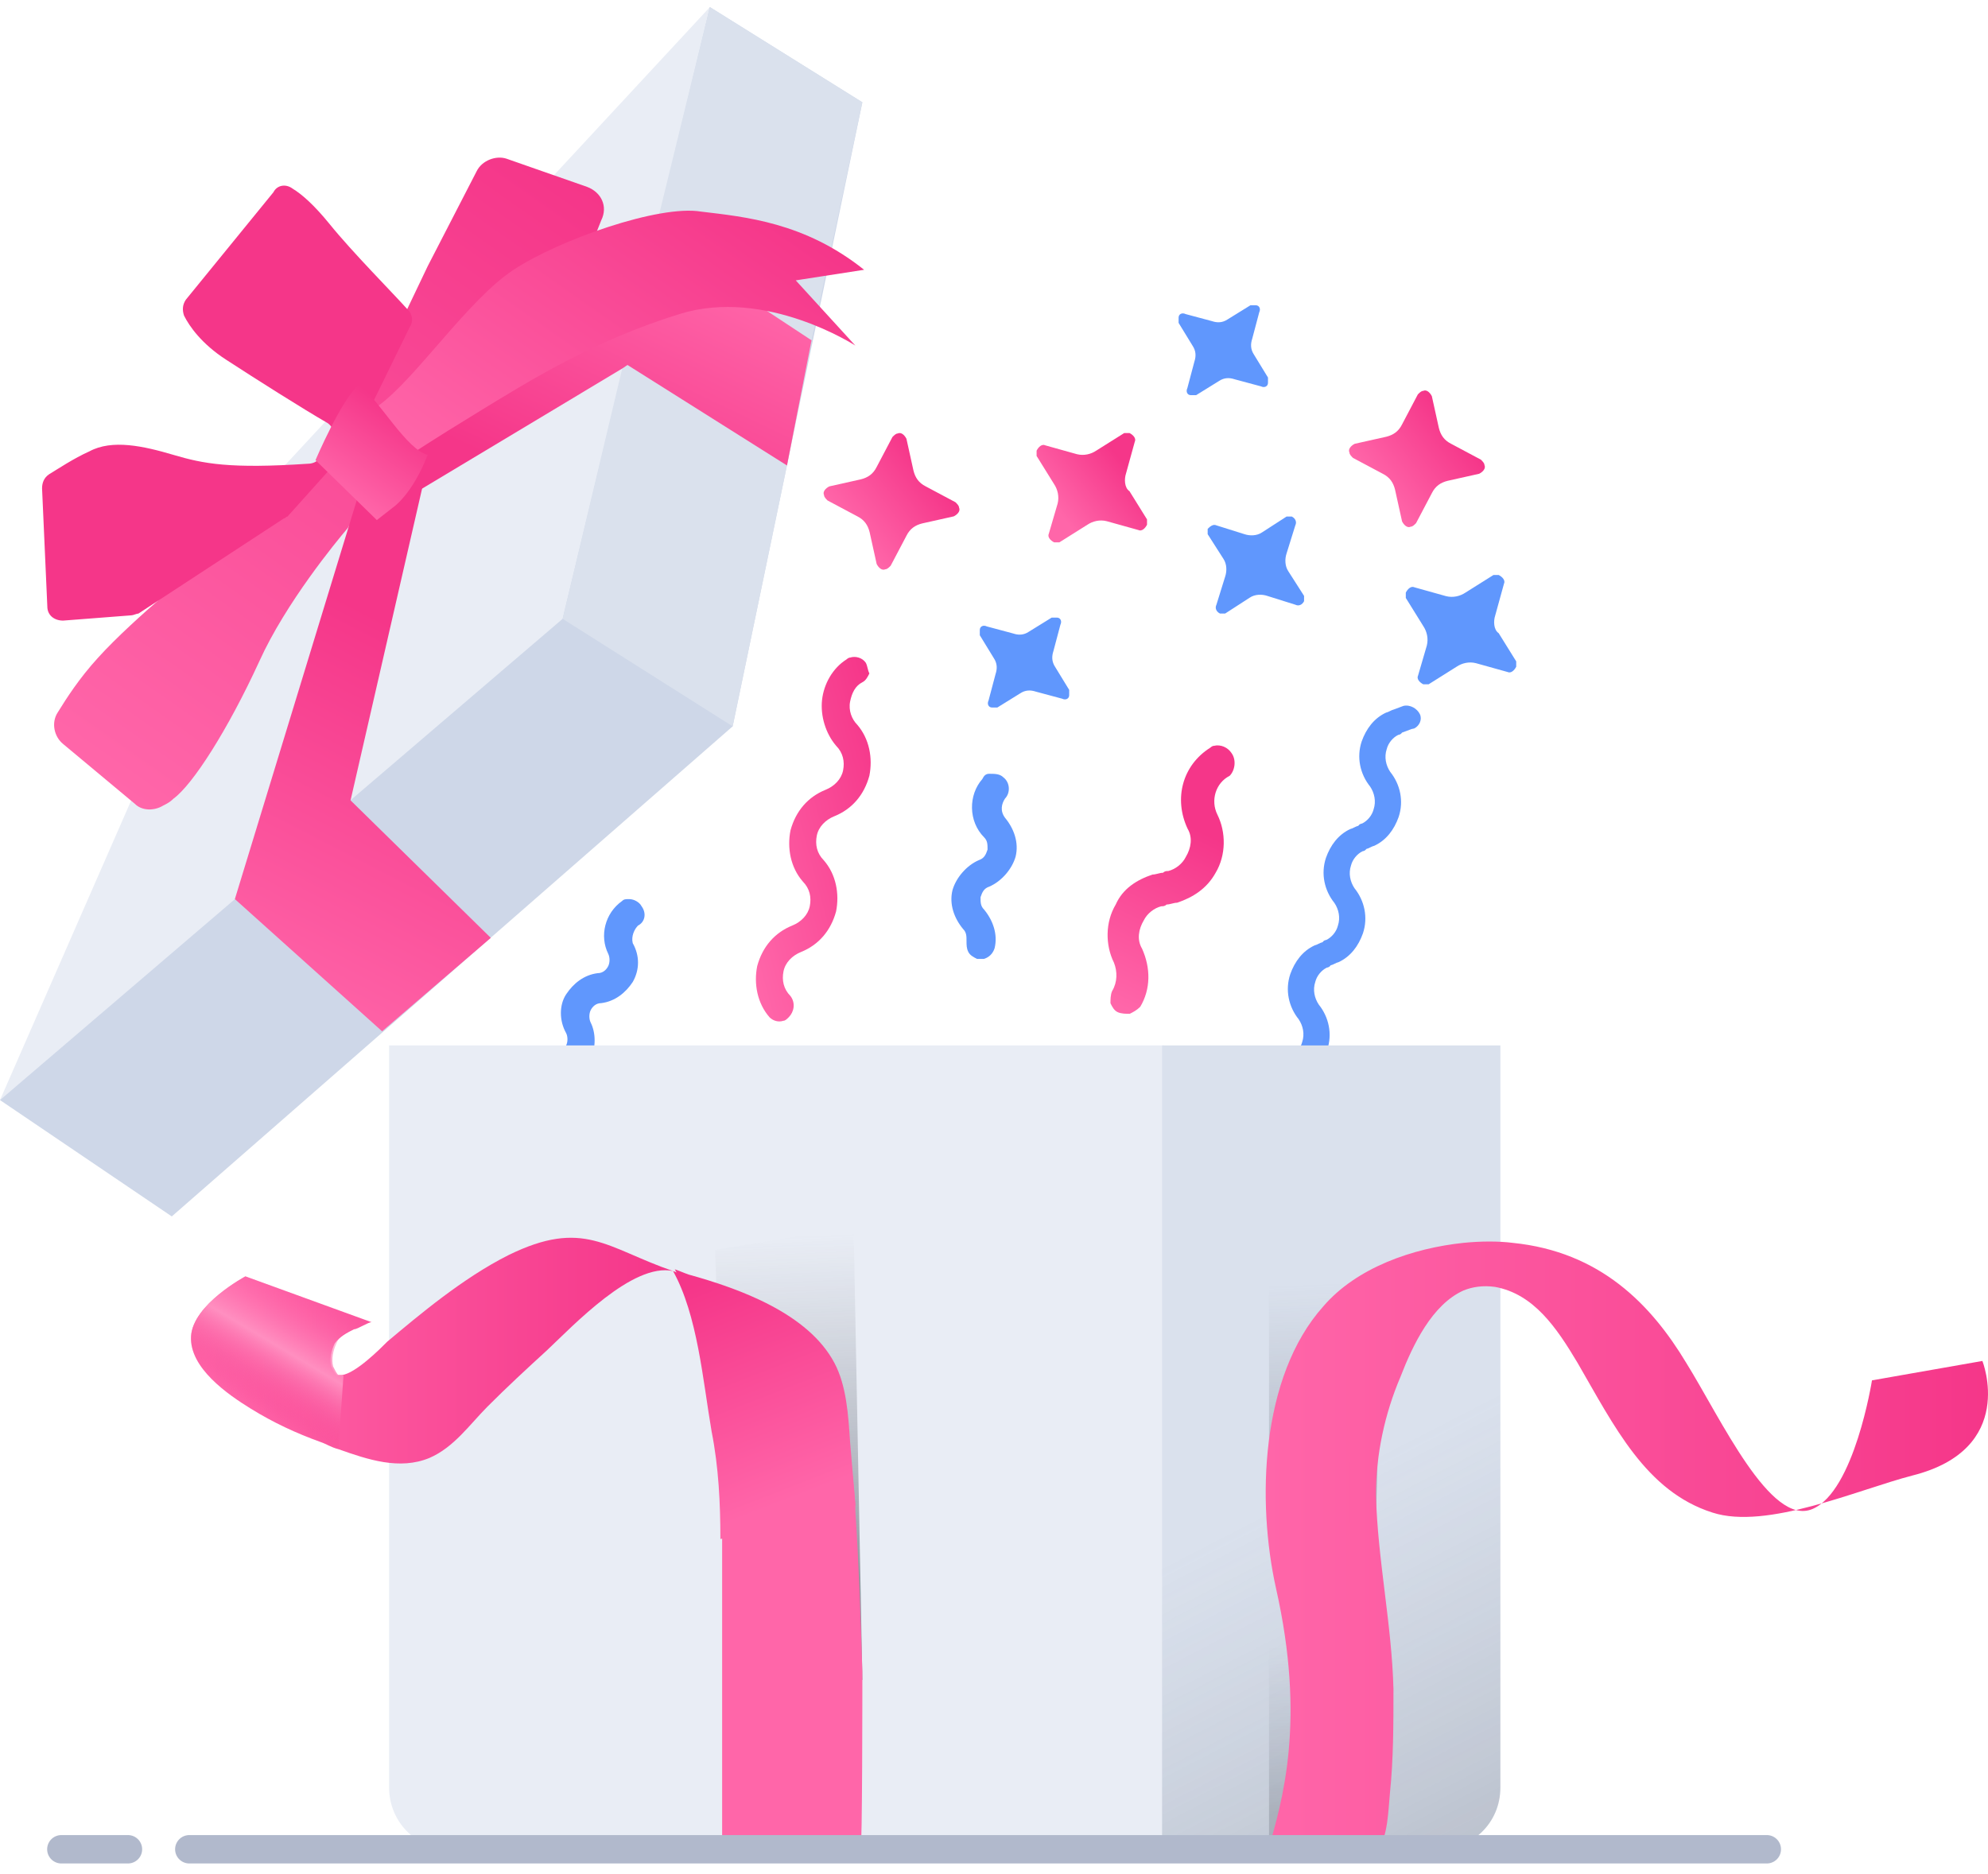 <svg width="140" height="132" viewBox="0 0 140 132" fill="none" xmlns="http://www.w3.org/2000/svg">
<path d="M98.835 49.718L98.17 49.968C97.975 50.011 97.8 50.152 97.604 50.195C96.766 50.586 96.209 51.328 95.892 52.224C95.521 53.338 95.78 54.521 96.487 55.399C96.791 55.849 96.92 56.44 96.735 56.998C96.625 57.435 96.298 57.816 95.928 58.001C95.83 58.023 95.732 58.044 95.655 58.164C95.459 58.207 95.285 58.349 95.089 58.392C94.251 58.782 93.694 59.524 93.377 60.42C93.006 61.535 93.265 62.718 93.972 63.596C94.276 64.045 94.405 64.637 94.219 65.194C94.11 65.631 93.783 66.013 93.413 66.198C93.315 66.219 93.217 66.241 93.14 66.361C92.944 66.404 92.77 66.545 92.574 66.588C91.736 66.979 91.179 67.721 90.862 68.617C90.491 69.731 90.75 70.914 91.457 71.792C91.761 72.242 91.89 72.833 91.704 73.391C91.595 73.828 91.268 74.21 90.898 74.394C90.8 74.416 90.702 74.437 90.625 74.557C90.527 74.579 90.527 74.579 90.429 74.6C90.059 74.785 89.852 75.243 90.036 75.616C90.144 76.109 90.721 76.396 91.189 76.19C91.385 76.147 91.559 76.005 91.755 75.962C92.594 75.572 93.15 74.83 93.467 73.934C93.838 72.819 93.579 71.636 92.873 70.758C92.569 70.308 92.439 69.717 92.625 69.16C92.734 68.722 93.061 68.341 93.432 68.156C93.53 68.135 93.628 68.113 93.704 67.993C93.9 67.95 94.074 67.809 94.27 67.766C95.109 67.375 95.665 66.633 95.982 65.737C96.353 64.623 96.094 63.44 95.388 62.562C95.084 62.112 94.954 61.52 95.14 60.963C95.249 60.526 95.576 60.144 95.947 59.96C96.045 59.938 96.143 59.917 96.219 59.797C96.415 59.754 96.589 59.612 96.785 59.569C97.624 59.178 98.18 58.437 98.497 57.541C98.869 56.426 98.609 55.243 97.903 54.365C97.599 53.915 97.469 53.324 97.655 52.767C97.764 52.329 98.091 51.948 98.462 51.763C98.56 51.742 98.658 51.72 98.734 51.6L99.398 51.351C99.496 51.33 99.496 51.33 99.594 51.308C99.965 51.123 100.172 50.665 99.987 50.292C99.803 49.919 99.325 49.611 98.835 49.718Z" fill="#6097FD"/>
<path d="M44.93 65.191C45.424 64.942 45.547 64.322 45.177 63.825C45.054 63.577 44.683 63.328 44.313 63.328C44.066 63.328 43.943 63.328 43.819 63.452C42.585 64.322 42.215 65.936 42.832 67.177C42.955 67.426 42.955 67.798 42.832 68.047C42.708 68.295 42.462 68.543 42.091 68.543C41.104 68.667 40.363 69.288 39.869 70.033C39.376 70.778 39.376 71.896 39.869 72.765C39.993 73.013 39.993 73.386 39.869 73.634C39.746 73.883 39.746 74.131 39.746 74.379C39.746 74.628 39.993 74.876 40.24 75C40.363 75.124 40.486 75.124 40.733 75.124C41.104 75.124 41.474 74.876 41.597 74.628C41.968 73.758 41.968 72.765 41.597 72.02C41.474 71.772 41.474 71.399 41.597 71.151C41.721 70.903 41.968 70.654 42.338 70.654C43.325 70.53 44.066 69.909 44.56 69.164C45.054 68.295 45.054 67.302 44.56 66.432C44.436 65.936 44.683 65.439 44.93 65.191Z" fill="#6097FD"/>
<path d="M60.977 46.689C60.73 46.316 60.236 46.192 59.866 46.316C59.743 46.316 59.619 46.44 59.619 46.44C58.632 47.061 58.015 48.179 57.891 49.296C57.768 50.413 58.138 51.655 58.879 52.524C59.372 53.021 59.496 53.642 59.372 54.263C59.249 54.883 58.755 55.38 58.138 55.628C56.904 56.125 56.04 57.118 55.669 58.484C55.422 59.726 55.669 61.092 56.533 62.085C57.027 62.582 57.151 63.202 57.027 63.823C56.904 64.444 56.41 64.941 55.793 65.189C54.559 65.686 53.694 66.679 53.324 68.045C53.077 69.287 53.324 70.652 54.188 71.646C54.435 71.894 54.805 72.018 55.176 71.894C55.299 71.894 55.422 71.77 55.546 71.646C55.916 71.273 56.04 70.652 55.669 70.156C55.176 69.659 55.052 69.038 55.176 68.417C55.299 67.796 55.793 67.3 56.41 67.052C57.644 66.555 58.508 65.561 58.879 64.196C59.126 62.954 58.879 61.588 58.015 60.595C57.521 60.098 57.398 59.477 57.521 58.857C57.644 58.236 58.138 57.739 58.755 57.491C59.99 56.994 60.854 56.001 61.224 54.635C61.471 53.394 61.224 52.028 60.36 51.034C59.99 50.662 59.743 50.041 59.866 49.42C59.99 48.799 60.236 48.303 60.73 48.054C60.977 47.93 61.1 47.682 61.224 47.434C61.1 47.185 61.1 46.937 60.977 46.689Z" fill="url(#paint0_linear_1_14273)"/>
<path d="M86.719 53.029C86.472 52.657 85.978 52.408 85.484 52.532C85.361 52.532 85.237 52.657 85.237 52.657C83.263 53.898 82.645 56.257 83.633 58.368C84.003 58.989 83.88 59.734 83.509 60.355C83.263 60.852 82.769 61.224 82.275 61.348C82.152 61.348 82.028 61.348 81.905 61.472C81.658 61.472 81.411 61.597 81.164 61.597C80.053 61.969 79.066 62.59 78.572 63.708C77.831 64.949 77.831 66.564 78.448 67.805C78.695 68.426 78.695 69.171 78.325 69.792C78.202 70.04 78.202 70.413 78.202 70.661C78.325 70.909 78.448 71.158 78.695 71.282C78.942 71.406 79.313 71.406 79.559 71.406C79.806 71.282 80.053 71.158 80.3 70.909C81.041 69.668 81.041 68.178 80.424 66.812C80.053 66.191 80.177 65.446 80.547 64.825C80.794 64.328 81.287 63.956 81.781 63.832C81.905 63.832 82.028 63.832 82.152 63.708C82.398 63.708 82.645 63.583 82.892 63.583C84.003 63.211 84.991 62.59 85.608 61.472C86.348 60.231 86.348 58.617 85.731 57.375C85.237 56.382 85.608 55.14 86.595 54.643C86.966 54.271 87.089 53.526 86.719 53.029Z" fill="url(#paint1_linear_1_14273)"/>
<path d="M70.78 56.238C71.151 55.866 71.151 55.121 70.657 54.748C70.41 54.5 70.04 54.5 69.669 54.5C69.423 54.5 69.299 54.624 69.176 54.873C68.188 55.99 68.188 57.853 69.299 58.97C69.546 59.218 69.546 59.467 69.546 59.839C69.423 60.212 69.299 60.46 68.929 60.584C68.065 60.957 67.324 61.826 67.077 62.695C66.831 63.689 67.201 64.682 67.818 65.427C68.065 65.675 68.065 65.924 68.065 66.296C68.065 66.544 68.065 66.793 68.188 67.041C68.312 67.29 68.558 67.414 68.805 67.538C68.929 67.538 69.176 67.538 69.299 67.538C69.669 67.414 69.916 67.165 70.04 66.793C70.287 65.799 69.916 64.806 69.299 64.061C69.052 63.813 69.052 63.564 69.052 63.192C69.176 62.819 69.299 62.571 69.669 62.447C70.534 62.074 71.274 61.205 71.521 60.336C71.768 59.343 71.398 58.349 70.78 57.604C70.41 57.108 70.534 56.611 70.78 56.238Z" fill="#6097FD"/>
<path d="M81.961 73.633V130.252H31.723C29.254 130.252 27.402 128.265 27.402 125.906V73.633H81.961Z" fill="#E9EDF5"/>
<path d="M105.66 73.633V125.906C105.66 128.389 103.685 130.252 101.34 130.252H81.837V73.633H105.66Z" fill="#DAE1ED"/>
<path opacity="0.2" d="M105.66 73.633V125.906C105.66 128.389 103.685 130.252 101.34 130.252H81.837V73.633H105.66Z" fill="url(#paint2_linear_1_14273)"/>
<path d="M47.399 89.525C44.56 88.905 40.363 93.375 38.512 95.113C37.154 96.355 35.673 97.721 34.315 99.087C33.08 100.328 31.97 101.943 30.241 102.688C28.143 103.557 25.921 102.812 23.823 102.067C23.329 101.943 22.959 101.694 22.588 101.57C20.86 100.949 19.256 100.204 17.651 99.211C16.046 98.217 13.331 96.355 13.454 94.12C13.578 91.885 17.281 89.898 17.281 89.898L26.168 93.126C25.921 93.126 25.181 93.623 24.934 93.623C24.44 93.871 23.946 94.12 23.576 94.617C23.329 95.113 23.206 95.734 23.329 96.231C23.453 96.479 23.576 96.727 23.699 96.852C23.823 96.852 23.946 96.852 24.07 96.852C25.057 96.727 26.785 94.989 27.279 94.492C29.501 92.63 32.587 90.022 35.796 88.408C41.104 85.8 42.708 87.911 47.399 89.525Z" fill="url(#paint3_linear_1_14273)"/>
<path opacity="0.5" d="M51.349 117.587L50.361 88.036L60.113 86.422L60.73 118.332L59.619 117.835L58.878 111.751" fill="url(#paint4_linear_1_14273)"/>
<path d="M60.607 130.252H50.855C50.855 123.548 50.855 116.718 50.855 110.014C50.855 109.393 50.855 108.896 50.855 108.275C50.855 105.792 50.732 103.185 50.238 100.701C49.621 97.1 49.251 92.506 47.523 89.402C47.893 89.526 48.14 89.651 48.51 89.775C52.09 90.768 56.904 92.507 58.755 95.983C59.619 97.597 59.742 99.708 59.866 101.57C59.989 103.06 60.113 104.426 60.236 105.916C60.236 106.04 60.236 106.289 60.236 106.413C60.483 110.138 60.607 113.987 60.73 117.712C60.73 118.829 60.73 130.252 60.607 130.252Z" fill="url(#paint5_linear_1_14273)"/>
<path opacity="0.4" d="M89.367 107.902V90.395L97.391 89.898L96.65 115.476L93.811 106.661L89.367 107.902Z" fill="url(#paint6_linear_1_14273)"/>
<path opacity="0.2" d="M97.391 115.477L96.897 130.253H89.367V115.973L97.391 115.477Z" fill="url(#paint7_linear_1_14273)"/>
<path d="M139.605 95.857C139.605 95.857 142.074 102.066 134.668 103.928C130.841 104.921 124.422 107.777 120.596 106.536C115.905 105.046 113.684 100.452 111.091 95.982C109.61 93.498 108.006 91.139 105.29 90.642C104.426 90.518 103.685 90.642 103.068 90.891C100.846 91.884 99.489 94.74 98.625 96.975C97.514 99.582 96.897 102.438 96.897 105.294C97.02 109.888 98.007 114.358 98.131 118.952C98.131 121.435 98.131 123.919 97.884 126.278C97.76 127.519 97.76 129.258 97.02 130.375C97.02 130.375 97.02 130.375 96.897 130.499H89.243C90.354 126.774 91.959 121.187 89.861 111.875C88.503 105.791 88.75 96.975 93.193 92.008C95.539 89.277 99.489 87.911 103.068 87.538C104.303 87.414 105.537 87.414 106.524 87.538C112.696 88.159 116.276 91.884 118.744 95.982C121.213 99.955 124.669 107.529 127.632 106.287C130.594 105.046 131.829 97.223 131.829 97.223L139.605 95.857Z" fill="url(#paint8_linear_1_14273)"/>
<path d="M23.699 94.617C23.453 95.114 23.329 95.734 23.453 96.231C23.576 96.479 23.699 96.728 23.823 96.852C23.946 96.852 24.07 96.852 24.193 96.852L23.823 102.067C23.329 101.943 22.959 101.695 22.588 101.57C20.86 100.95 19.256 100.205 17.651 99.211C16.046 98.218 13.331 96.355 13.454 94.12C13.578 91.885 17.281 89.898 17.281 89.898L26.168 93.127C25.921 93.127 25.181 93.624 24.934 93.624C24.44 93.748 23.946 93.996 23.699 94.617Z" fill="url(#paint9_linear_1_14273)"/>
<path d="M60.236 106.042L50.732 108.401C50.732 105.918 50.608 103.31 50.114 100.827C49.497 97.226 49.127 92.632 47.399 89.527C47.769 89.651 48.016 89.776 48.386 89.9C51.966 90.893 56.78 92.632 58.632 96.108C59.495 97.722 59.619 99.833 59.742 101.696C59.989 103.186 60.113 104.552 60.236 106.042Z" fill="url(#paint10_linear_1_14273)"/>
<path d="M49.251 52.026C49.932 52.026 50.485 51.47 50.485 50.785C50.485 50.099 49.932 49.543 49.251 49.543C48.569 49.543 48.016 50.099 48.016 50.785C48.016 51.47 48.569 52.026 49.251 52.026Z" fill="url(#paint11_linear_1_14273)"/>
<path d="M51.596 51.159L12.097 85.677L0 77.482L22.095 49.172L32.834 28.809L49.991 0.5L60.73 7.205L51.596 51.159Z" fill="#CED7E8"/>
<path d="M49.991 0.5L39.623 43.585L0 77.482L19.132 33.776L49.991 0.5Z" fill="#E9EDF5"/>
<path d="M51.596 51.159L39.623 43.585L43.819 25.954L46.041 16.641L49.991 0.5L60.73 7.205L57.15 23.967L55.422 32.783L51.596 51.159Z" fill="#DAE1ED"/>
<path d="M55.422 32.785L44.19 25.707L43.819 25.956L29.131 34.772L25.057 32.288L45.794 16.395L46.041 16.643L57.15 23.969L55.422 32.785Z" fill="url(#paint12_linear_1_14273)"/>
<path d="M27.155 24.96L30.118 18.752L33.574 12.047C33.944 11.302 34.932 10.93 35.672 11.178L41.351 13.165C42.338 13.537 42.832 14.531 42.338 15.524L41.351 18.007C41.227 18.256 40.98 18.628 40.733 18.752L29.254 26.947C29.007 27.071 28.76 27.32 28.637 27.692L24.687 36.88C24.563 37.004 24.563 37.129 24.44 37.253C23.699 38.122 20.12 42.468 18.268 46.565C16.046 51.407 13.578 55.257 12.22 56.25C11.973 56.498 11.726 56.622 11.479 56.746C10.862 57.119 9.998 57.119 9.504 56.622L4.444 52.401C3.826 51.904 3.579 50.911 4.073 50.166C4.69 49.172 5.554 47.807 6.912 46.317C9.504 43.461 14.195 39.736 14.195 39.736L23.453 32.038C23.576 31.914 23.823 31.665 23.946 31.417L27.155 24.96Z" fill="url(#paint13_linear_1_14273)"/>
<path d="M26.662 28.563C29.254 26.7 32.957 21.113 36.166 19.002C39.376 16.891 46.411 14.407 49.374 14.904C52.46 15.277 56.656 15.649 60.853 19.002C56.039 19.747 56.039 19.747 56.039 19.747L60.236 24.341C60.236 24.341 53.941 20.243 47.892 22.106C41.844 23.968 37.277 26.824 33.821 28.935C30.365 31.046 28.884 32.039 28.884 32.039L26.168 30.922L26.662 28.563Z" fill="url(#paint14_linear_1_14273)"/>
<path d="M22.465 32.288C22.342 32.536 21.971 32.66 21.724 32.66C16.17 33.033 14.318 32.66 12.22 32.04C10.122 31.419 7.9 30.922 6.295 31.791C5.184 32.288 4.073 33.033 3.456 33.405C3.086 33.654 2.962 34.026 2.962 34.399L3.333 42.718C3.333 43.339 3.826 43.711 4.444 43.711L9.258 43.339C9.381 43.339 9.628 43.214 9.751 43.214L19.996 36.51C20.12 36.51 20.12 36.385 20.243 36.385L24.81 31.295C24.934 31.171 24.934 31.171 24.934 31.046L28.884 22.976C29.131 22.603 29.007 22.107 28.76 21.858C27.649 20.616 24.81 17.761 23.206 15.774C22.095 14.408 21.231 13.663 20.614 13.291C20.12 12.918 19.503 13.043 19.256 13.539L13.084 21.113C12.837 21.486 12.837 21.858 12.961 22.231C13.331 22.976 14.195 24.217 15.923 25.335C18.021 26.701 21.354 28.811 23.082 29.805C23.576 30.177 23.7 30.798 23.329 31.295L22.465 32.288Z" fill="url(#paint15_linear_1_14273)"/>
<path d="M34.562 66.057L24.687 56.372L30.241 32.16L25.798 33.029L16.54 63.325L26.909 72.638" fill="url(#paint16_linear_1_14273)"/>
<path d="M26.538 36.631L22.218 32.41C22.218 32.41 24.07 28.064 25.304 27.07C26.785 28.312 28.637 31.665 30.118 32.037C29.007 34.893 27.649 35.762 27.649 35.762L26.538 36.631Z" fill="url(#paint17_linear_1_14273)"/>
<path d="M61.736 39.722C61.859 39.97 62.106 40.218 62.353 40.094C62.477 40.094 62.6 39.97 62.723 39.846L63.834 37.735C64.081 37.238 64.451 36.99 64.945 36.866L67.167 36.369C67.414 36.245 67.661 35.996 67.537 35.748C67.537 35.624 67.414 35.5 67.29 35.376L65.192 34.258C64.698 34.01 64.451 33.637 64.328 33.141L63.834 30.905C63.711 30.657 63.464 30.409 63.217 30.533C63.094 30.533 62.97 30.657 62.847 30.781L61.736 32.892C61.489 33.389 61.119 33.637 60.625 33.761L58.403 34.258C58.156 34.382 57.909 34.631 58.033 34.879C58.033 35.003 58.156 35.127 58.28 35.252L60.378 36.369C60.872 36.617 61.119 36.99 61.242 37.486L61.736 39.722Z" fill="url(#paint18_linear_1_14273)"/>
<path d="M98.736 36.722C98.859 36.97 99.106 37.218 99.353 37.094C99.477 37.094 99.6 36.97 99.723 36.846L100.834 34.735C101.081 34.238 101.451 33.99 101.945 33.866L104.167 33.369C104.414 33.245 104.661 32.996 104.537 32.748C104.537 32.624 104.414 32.5 104.29 32.376L102.192 31.258C101.698 31.01 101.451 30.637 101.328 30.141L100.834 27.905C100.711 27.657 100.464 27.409 100.217 27.533C100.094 27.533 99.97 27.657 99.847 27.781L98.736 29.892C98.489 30.389 98.119 30.637 97.625 30.761L95.403 31.258C95.156 31.382 94.909 31.631 95.033 31.879C95.033 32.003 95.156 32.127 95.28 32.252L97.378 33.369C97.872 33.617 98.119 33.99 98.242 34.486L98.736 36.722Z" fill="url(#paint19_linear_1_14273)"/>
<path d="M85.664 42.591C85.541 42.84 85.664 43.088 85.911 43.212C86.034 43.212 86.158 43.212 86.281 43.212L88.009 42.095C88.38 41.846 88.873 41.846 89.244 41.971L91.219 42.591C91.466 42.715 91.712 42.591 91.836 42.343C91.836 42.219 91.836 42.095 91.836 41.971L90.725 40.232C90.478 39.86 90.478 39.363 90.601 38.99L91.219 37.004C91.342 36.755 91.219 36.507 90.972 36.383C90.848 36.383 90.725 36.383 90.601 36.383L88.873 37.5C88.503 37.749 88.009 37.749 87.639 37.624L85.664 37.004C85.417 36.88 85.17 37.128 85.047 37.252C85.047 37.376 85.047 37.5 85.047 37.624L86.158 39.363C86.405 39.735 86.405 40.232 86.281 40.605L85.664 42.591Z" fill="#6097FD"/>
<path d="M69.617 49.336C69.494 49.584 69.617 49.833 69.864 49.833C69.987 49.833 70.111 49.833 70.234 49.833L71.839 48.839C72.209 48.591 72.58 48.591 72.95 48.715L74.801 49.212C75.048 49.336 75.295 49.212 75.295 48.964C75.295 48.839 75.295 48.715 75.295 48.591L74.308 46.977C74.061 46.604 74.061 46.232 74.184 45.859L74.678 43.997C74.801 43.748 74.678 43.5 74.431 43.5C74.308 43.5 74.184 43.5 74.061 43.5L72.456 44.493C72.086 44.742 71.716 44.742 71.345 44.617L69.494 44.121C69.247 43.997 69 44.121 69 44.369C69 44.493 69 44.617 69 44.742L69.987 46.356C70.234 46.728 70.234 47.101 70.111 47.473L69.617 49.336Z" fill="#6097FD"/>
<path d="M83.617 27.336C83.494 27.584 83.617 27.833 83.864 27.833C83.987 27.833 84.111 27.833 84.234 27.833L85.839 26.839C86.209 26.591 86.58 26.591 86.95 26.715L88.801 27.212C89.048 27.336 89.295 27.212 89.295 26.963C89.295 26.839 89.295 26.715 89.295 26.591L88.308 24.977C88.061 24.604 88.061 24.232 88.184 23.859L88.678 21.997C88.801 21.748 88.678 21.5 88.431 21.5C88.308 21.5 88.184 21.5 88.061 21.5L86.456 22.493C86.086 22.742 85.716 22.742 85.345 22.617L83.494 22.121C83.247 21.997 83 22.121 83 22.369C83 22.493 83 22.617 83 22.742L83.987 24.356C84.234 24.728 84.234 25.101 84.111 25.473L83.617 27.336Z" fill="#6097FD"/>
<path d="M99.864 47.578C99.741 47.826 99.987 48.074 100.234 48.199C100.358 48.199 100.481 48.199 100.605 48.199L102.58 46.957C102.95 46.709 103.444 46.584 103.937 46.709L106.159 47.329C106.406 47.453 106.653 47.205 106.776 46.957C106.776 46.833 106.776 46.709 106.776 46.584L105.542 44.598C105.172 44.349 105.172 43.728 105.295 43.356L105.912 41.121C106.036 40.873 105.789 40.624 105.542 40.5C105.419 40.5 105.295 40.5 105.172 40.5L103.197 41.742C102.826 41.99 102.333 42.114 101.839 41.99L99.617 41.369C99.37 41.245 99.123 41.493 99 41.742C99 41.866 99 41.99 99 42.114L100.234 44.101C100.481 44.473 100.605 44.97 100.481 45.467L99.864 47.578Z" fill="#6097FD"/>
<path d="M73.864 37.578C73.741 37.826 73.987 38.074 74.234 38.199C74.358 38.199 74.481 38.199 74.605 38.199L76.58 36.957C76.95 36.709 77.444 36.584 77.937 36.709L80.159 37.329C80.406 37.453 80.653 37.205 80.776 36.957C80.776 36.833 80.776 36.709 80.776 36.584L79.542 34.598C79.172 34.349 79.172 33.728 79.295 33.356L79.912 31.121C80.036 30.872 79.789 30.624 79.542 30.5C79.419 30.5 79.295 30.5 79.172 30.5L77.197 31.742C76.826 31.99 76.333 32.114 75.839 31.99L73.617 31.369C73.37 31.245 73.123 31.493 73 31.742C73 31.866 73 31.99 73 32.114L74.234 34.101C74.481 34.473 74.605 34.97 74.481 35.467L73.864 37.578Z" fill="url(#paint20_linear_1_14273)"/>
<path d="M13.331 130.25H124.423" stroke="#B1B9CC" stroke-width="2" stroke-miterlimit="10" stroke-linecap="round" stroke-linejoin="round"/>
<path d="M4.32 130.25H9.011" stroke="#B1B9CC" stroke-width="2" stroke-miterlimit="10" stroke-linecap="round" stroke-linejoin="round"/>
<defs>
<linearGradient id="paint0_linear_1_14273" x1="50.892" y1="60.914" x2="63.908" y2="57.37" gradientUnits="userSpaceOnUse">
<stop stop-color="#FF66A9"/>
<stop offset="1" stop-color="#F53689"/>
</linearGradient>
<linearGradient id="paint1_linear_1_14273" x1="79.162" y1="71.016" x2="85.09" y2="58.783" gradientUnits="userSpaceOnUse">
<stop stop-color="#FF66A9"/>
<stop offset="1" stop-color="#F53689"/>
</linearGradient>
<linearGradient id="paint2_linear_1_14273" x1="94.574" y1="103.533" x2="107.932" y2="129.479" gradientUnits="userSpaceOnUse">
<stop offset="0.003" stop-color="#606673" stop-opacity="0"/>
<stop offset="1" stop-color="#373C47"/>
</linearGradient>
<linearGradient id="paint3_linear_1_14273" x1="13.483" y1="95.159" x2="47.37" y2="95.159" gradientUnits="userSpaceOnUse">
<stop stop-color="#FF66A9"/>
<stop offset="1" stop-color="#F53689"/>
</linearGradient>
<linearGradient id="paint4_linear_1_14273" x1="55.136" y1="86.953" x2="56.128" y2="112.255" gradientUnits="userSpaceOnUse">
<stop offset="0.003" stop-color="#606673" stop-opacity="0"/>
<stop offset="1" stop-color="#373C47"/>
</linearGradient>
<linearGradient id="paint5_linear_1_14273" x1="52.324" y1="106.931" x2="46.333" y2="91.531" gradientUnits="userSpaceOnUse">
<stop stop-color="#FF66A9"/>
<stop offset="1" stop-color="#F53689"/>
</linearGradient>
<linearGradient id="paint6_linear_1_14273" x1="93.043" y1="90.314" x2="93.838" y2="110.568" gradientUnits="userSpaceOnUse">
<stop offset="0.003" stop-color="#606673" stop-opacity="0"/>
<stop offset="1" stop-color="#373C47"/>
</linearGradient>
<linearGradient id="paint7_linear_1_14273" x1="93.094" y1="115.801" x2="93.555" y2="127.543" gradientUnits="userSpaceOnUse">
<stop offset="0.003" stop-color="#606673" stop-opacity="0"/>
<stop offset="1" stop-color="#373C47"/>
</linearGradient>
<linearGradient id="paint8_linear_1_14273" x1="89.244" y1="108.769" x2="140.001" y2="108.769" gradientUnits="userSpaceOnUse">
<stop stop-color="#FF66A9"/>
<stop offset="1" stop-color="#F53689"/>
</linearGradient>
<linearGradient id="paint9_linear_1_14273" x1="22.418" y1="91.39" x2="17.883" y2="99.026" gradientUnits="userSpaceOnUse">
<stop stop-color="#FF66A9" stop-opacity="0"/>
<stop offset="0.496" stop-color="#FF8FC0"/>
<stop offset="1" stop-color="#F53689" stop-opacity="0"/>
</linearGradient>
<linearGradient id="paint10_linear_1_14273" x1="55.956" y1="105.519" x2="49.965" y2="90.119" gradientUnits="userSpaceOnUse">
<stop stop-color="#FF66A9"/>
<stop offset="1" stop-color="#F53689"/>
</linearGradient>
<linearGradient id="paint11_linear_1_14273" x1="49.149" y1="49.512" x2="49.287" y2="52.078" gradientUnits="userSpaceOnUse">
<stop stop-color="#83A6FF"/>
<stop offset="1" stop-color="#5A78FF"/>
</linearGradient>
<linearGradient id="paint12_linear_1_14273" x1="47.353" y1="17.509" x2="39.217" y2="34.493" gradientUnits="userSpaceOnUse">
<stop stop-color="#FF66A9"/>
<stop offset="1" stop-color="#F53689"/>
</linearGradient>
<linearGradient id="paint13_linear_1_14273" x1="7.928" y1="55.444" x2="38.805" y2="11.425" gradientUnits="userSpaceOnUse">
<stop stop-color="#FF66A9"/>
<stop offset="1" stop-color="#F53689"/>
</linearGradient>
<linearGradient id="paint14_linear_1_14273" x1="35.823" y1="37.477" x2="52.802" y2="13.271" gradientUnits="userSpaceOnUse">
<stop stop-color="#FF66A9"/>
<stop offset="1" stop-color="#F53689"/>
</linearGradient>
<linearGradient id="paint15_linear_1_14273" x1="-32.692" y1="-35.315" x2="-13.75" y2="-9.396" gradientUnits="userSpaceOnUse">
<stop stop-color="#FF66A9"/>
<stop offset="1" stop-color="#F53689"/>
</linearGradient>
<linearGradient id="paint16_linear_1_14273" x1="18.882" y1="71.802" x2="32.042" y2="46.237" gradientUnits="userSpaceOnUse">
<stop stop-color="#FF66A9"/>
<stop offset="1" stop-color="#F53689"/>
</linearGradient>
<linearGradient id="paint17_linear_1_14273" x1="24.221" y1="35.045" x2="28.3" y2="29.23" gradientUnits="userSpaceOnUse">
<stop stop-color="#FF66A9"/>
<stop offset="1" stop-color="#F53689"/>
</linearGradient>
<linearGradient id="paint18_linear_1_14273" x1="59.966" y1="37.566" x2="65.549" y2="33.205" gradientUnits="userSpaceOnUse">
<stop stop-color="#FF66A9"/>
<stop offset="1" stop-color="#F53689"/>
</linearGradient>
<linearGradient id="paint19_linear_1_14273" x1="96.92" y1="34.492" x2="102.502" y2="30.131" gradientUnits="userSpaceOnUse">
<stop stop-color="#FF66A9"/>
<stop offset="1" stop-color="#F53689"/>
</linearGradient>
<linearGradient id="paint20_linear_1_14273" x1="74.56" y1="36.092" x2="79.041" y2="32.535" gradientUnits="userSpaceOnUse">
<stop stop-color="#FF66A9"/>
<stop offset="1" stop-color="#F53689"/>
</linearGradient>
</defs>
</svg>
